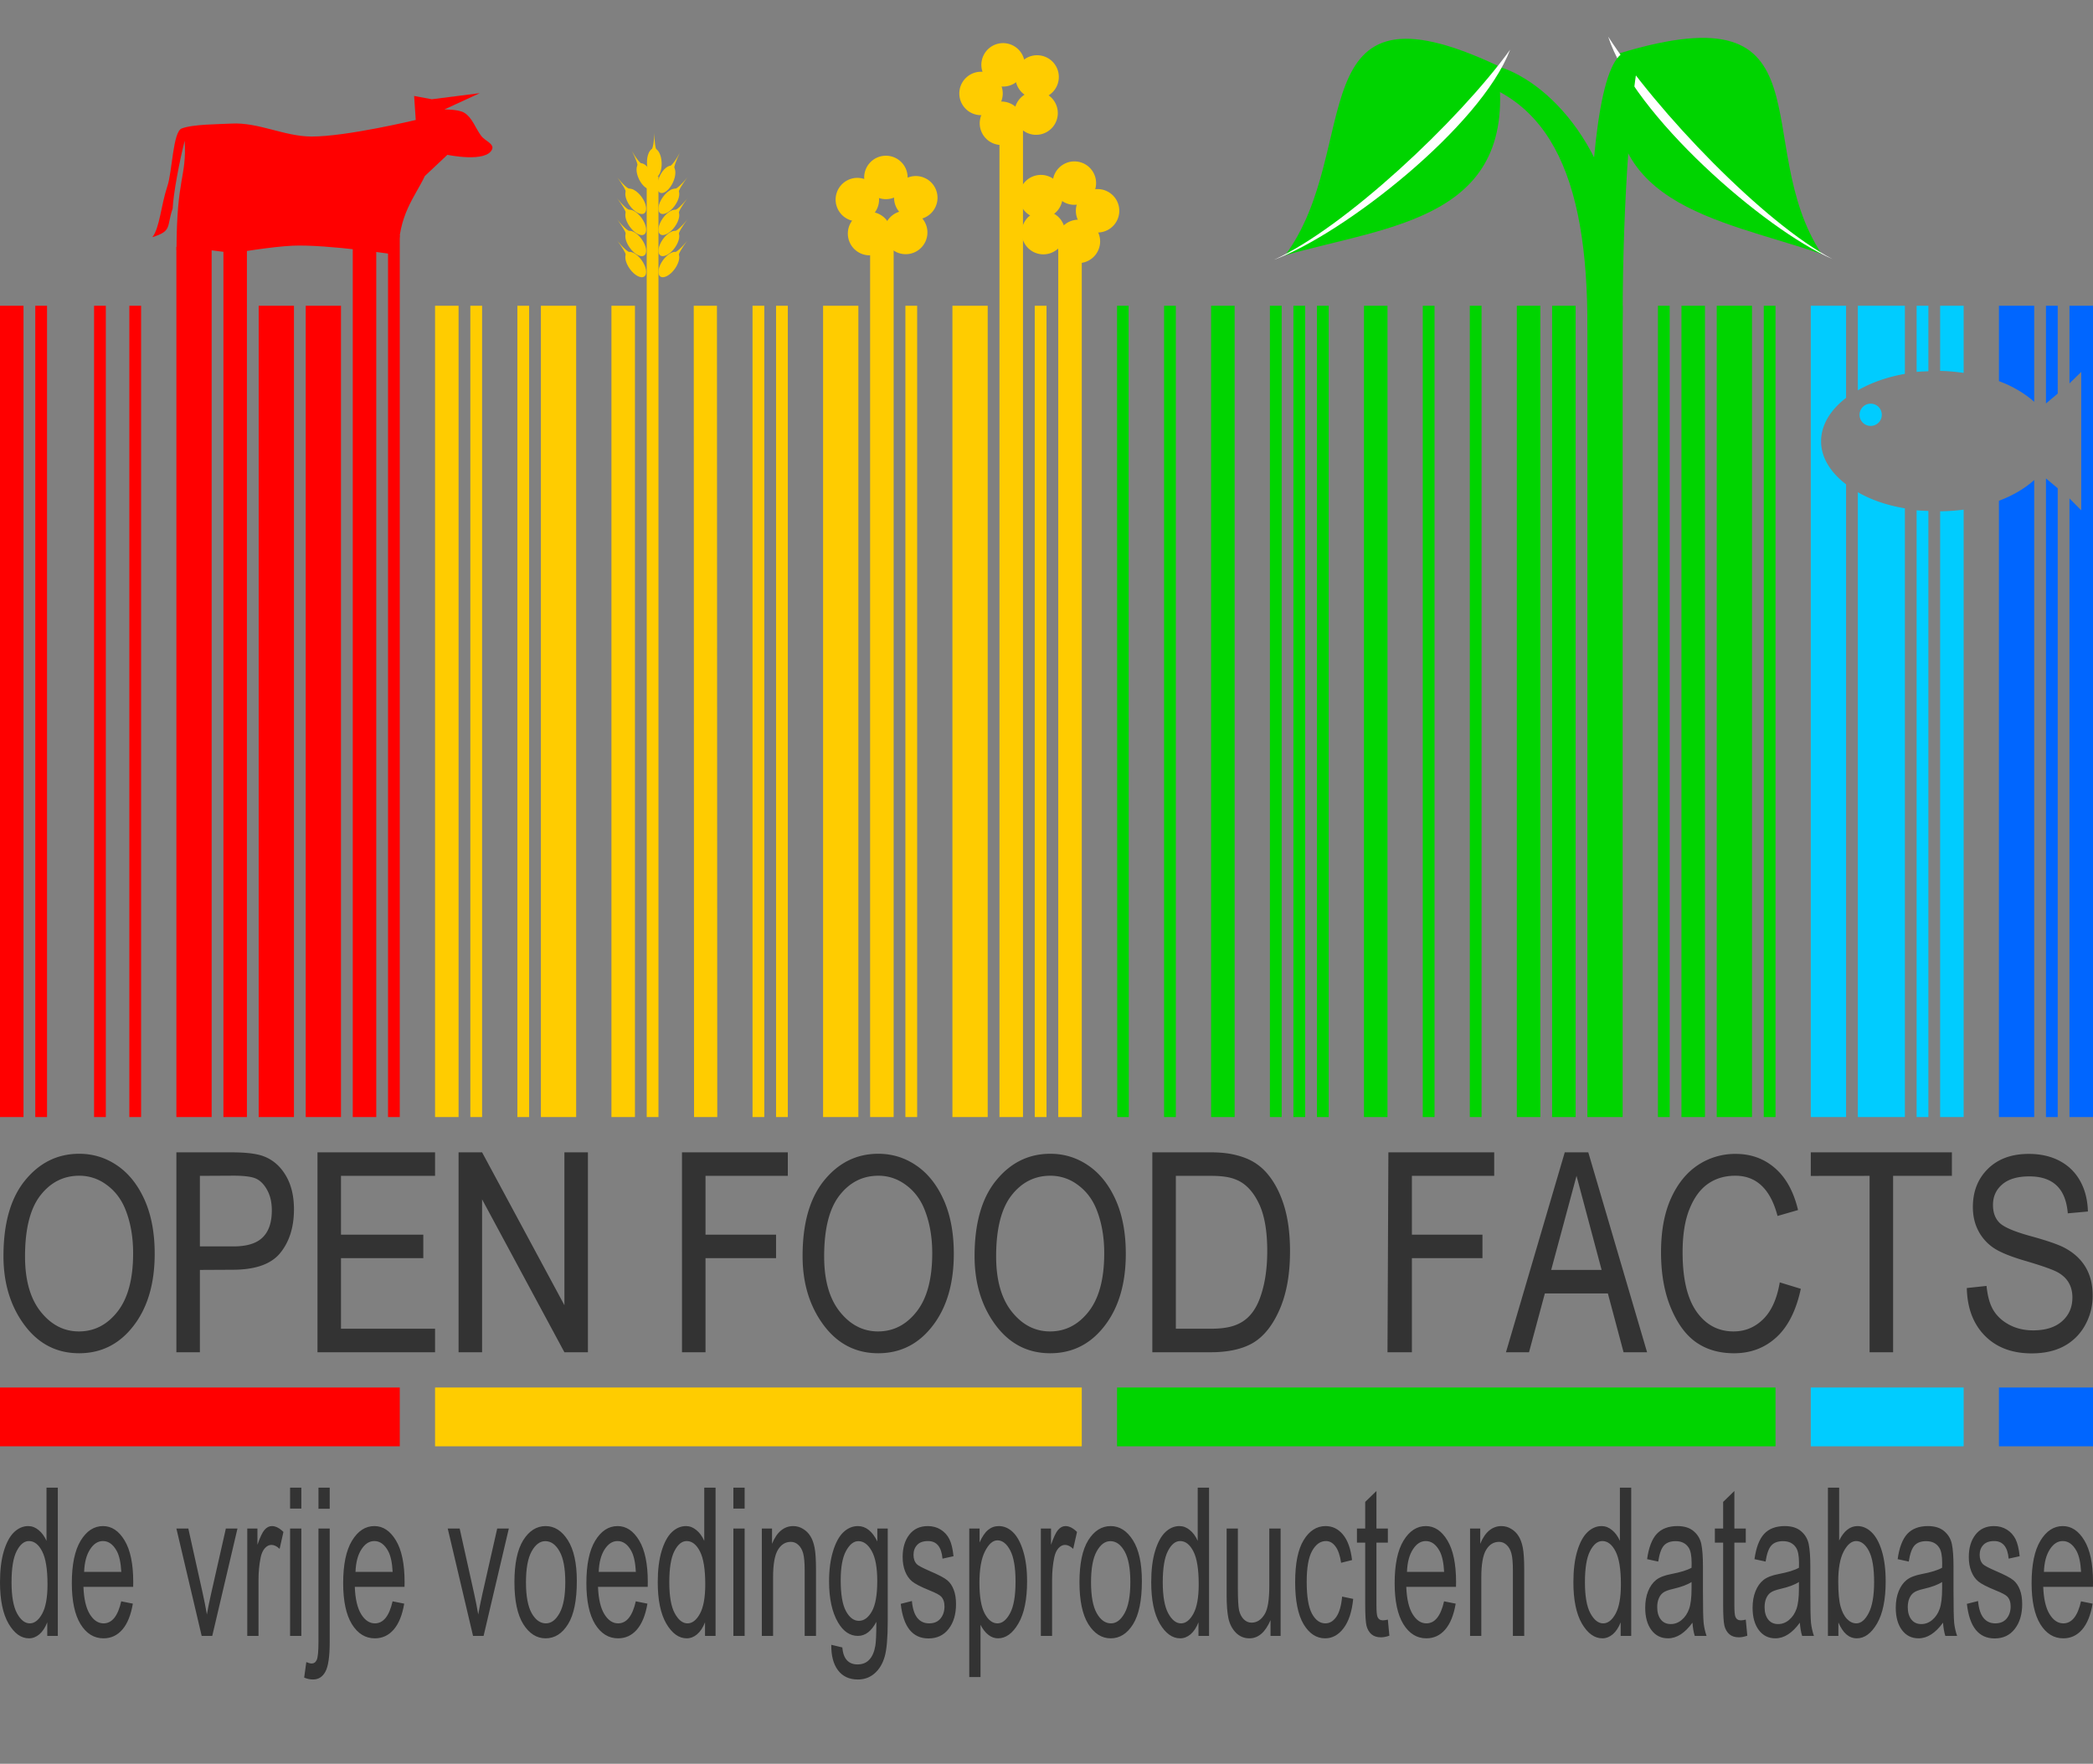 <svg xmlns="http://www.w3.org/2000/svg" width="178" height="150"><rect width="100%" height="100%" fill="#808080" stroke="none"/><path d="M170 26v6.411c1.196.444 2.214 1.06 3 1.761V26zm4 0v8.312l1-.839V26zm2 0v6.607l1-.979v11.77l-1-1.007V95h2V26zm-2 14.686V95h1V41.525zm-1 .14c-.786.702-1.796 1.313-3 1.76V95h3z" fill="#06f"/><path d="M154 26v69h3V41.19c-1.324-1.016-2.125-2.272-2.125-3.663 0-1.39.801-2.675 2.125-3.69V26zm4 0v7.194c1.126-.643 2.47-1.129 4-1.398V26zm5 0v5.628c.33-.036.66-.04 1-.056V26h-1zm2 0v5.544c.683.009 1.358.081 2 .168V26zm-7 15.86V95h4V43.23c-1.587-.269-2.875-.728-4-1.37zm9 1.482a16.62 16.62 0 0 1-2 .14V95h2zm-4 .056V95h1V43.454c-.34-.017-.67-.02-1-.056z" fill="#0cf"/><path d="M150 26v69h1V26zm-4 0v69h3V26zm-3 0v69h2V26zm-2 0v69h1V26zm-6-2v71h3V26zm-3 2v69h2V26zm-3 0v69h2V26zm-4 0v69h1V26zm-4 0v69h1V26zm-5 0v69h2V26zm-4 0v69h1V26zm-2 0v69h1V26zm-2 0v69h1V26zm-5 0v69h2V26zm-4 0v69h1V26zm-4 0l.017 69H96l-.017-69z" fill="#00d400"/><path d="M90 21v74h2V21zm-2 5v69h1V26zm-3-16v85h2V10zm-4 16v69h3V26zm-4 0v69h1V26zm-3-6v75h2V20zm-4 6v69h3V26zm-4 0v69h1V26zm-2 0v69h1V26zm-5 0l.026 69H61l-.027-69zm-4-11v80h1V15zm-3 11v69h2V26zm-6 0v69h3V26zm-2 0v69h1V26zm-4 0v69h1V26zm-3 0v69h2V26z" fill="#fc0"/><path d="M33 20v75h1V20zm-3-1v76h2V19zm-4 7v69h3V26zm-4 0v69h3V26zm-3-6v75h2V20zm-4 1v74h3V21zm-4 5v69h1V26zm-3 0v69h1V26zm-5 0v69h1V26zm-3 0v69h2V26z" fill="red"/><path d="M12.96 20.168c.63-.816.72-2.676 1.282-4.359.405-1.213.463-4.597 1.208-4.882.969-.371 3.17-.358 4.224-.417 2.3-.128 4.52 1.099 6.823 1.101 2.99.004 8.861-1.41 8.861-1.41l-.14-2.04 1.505.279 4.077-.517-3.008 1.386s1.202-.02 1.688.277c.705.432.96 1.347 1.469 2 .292.373 1.082.654.908 1.095-.47 1.19-3.809.486-3.809.486L36.13 14.97c-.833 1.78-2.262 3.262-2.254 6.722 0 0-6.007-.923-8.991-.796-1.764.074-4.97.618-4.97.618-1.608-.137-3.296-.53-4.904-.25.01-6.235.866-6.128.698-9.294-.439 1.68-.97 4.516-1.026 5.772-.535 1.526-.012 1.9-1.723 2.426z" fill="red"/><g transform="rotate(-37.635 30.68 -53.687) scale(.019)" fill="#fc0"><ellipse ry="32.857" rx="65.714" cy="762.362" cx="567.143" transform="rotate(-54.359 554.927 858.045)"/><path d="M494.286 741.648s14.409-2.316 20.714-5.714c22.088-11.904 53.571-52.858 53.571-52.858s-33.141 43.14-40 65c-2.071 6.604-1.428 20.715-1.428 20.715z"/></g><g fill="#fc0"><g transform="translate(47.682 5.652) scale(.019)"><ellipse ry="32.857" rx="65.714" cy="762.362" cx="567.143" transform="rotate(-54.359 554.927 858.045)"/><path d="M494.286 741.648s14.409-2.316 20.714-5.714c22.088-11.904 53.571-52.858 53.571-52.858s-33.141 43.14-40 65c-2.071 6.604-1.428 20.715-1.428 20.715z"/></g><g transform="translate(47.682 7.444) scale(.019)"><ellipse ry="32.857" rx="65.714" cy="762.362" cx="567.143" transform="rotate(-54.359 554.927 858.045)"/><path d="M494.286 741.648s14.409-2.316 20.714-5.714c22.088-11.904 53.571-52.858 53.571-52.858s-33.141 43.14-40 65c-2.071 6.604-1.428 20.715-1.428 20.715z"/></g><g transform="translate(47.682 3.86) scale(.019)"><ellipse ry="32.857" rx="65.714" cy="762.362" cx="567.143" transform="rotate(-54.359 554.927 858.045)"/><path d="M494.286 741.648s14.409-2.316 20.714-5.714c22.088-11.904 53.571-52.858 53.571-52.858s-33.141 43.14-40 65c-2.071 6.604-1.428 20.715-1.428 20.715z"/></g><g transform="translate(47.682 2.068) scale(.019)"><ellipse ry="32.857" rx="65.714" cy="762.362" cx="567.143" transform="rotate(-54.359 554.927 858.045)"/><path d="M494.286 741.648s14.409-2.316 20.714-5.714c22.088-11.904 53.571-52.858 53.571-52.858s-33.141 43.14-40 65c-2.071 6.604-1.428 20.715-1.428 20.715z"/></g><g transform="rotate(-10.644 34.013 -239.594) scale(.019)"><ellipse ry="32.857" rx="65.714" cy="762.362" cx="567.143" transform="rotate(-54.359 554.927 858.045)"/><path d="M494.286 741.648s14.409-2.316 20.714-5.714c22.088-11.904 53.571-52.858 53.571-52.858s-33.141 43.14-40 65c-2.071 6.604-1.428 20.715-1.428 20.715z"/></g><g transform="matrix(-.019 0 0 .019 63.268 5.652)"><ellipse ry="32.857" rx="65.714" cy="762.362" cx="567.143" transform="rotate(-54.359 554.927 858.045)"/><path d="M494.286 741.648s14.409-2.316 20.714-5.714c22.088-11.904 53.571-52.858 53.571-52.858s-33.141 43.14-40 65c-2.071 6.604-1.428 20.715-1.428 20.715z"/></g><g transform="matrix(-.019 0 0 .019 63.268 7.444)"><ellipse ry="32.857" rx="65.714" cy="762.362" cx="567.143" transform="rotate(-54.359 554.927 858.045)"/><path d="M494.286 741.648s14.409-2.316 20.714-5.714c22.088-11.904 53.571-52.858 53.571-52.858s-33.141 43.14-40 65c-2.071 6.604-1.428 20.715-1.428 20.715z"/></g><g transform="matrix(-.019 0 0 .019 63.268 3.86)"><ellipse ry="32.857" rx="65.714" cy="762.362" cx="567.143" transform="rotate(-54.359 554.927 858.045)"/><path d="M494.286 741.648s14.409-2.316 20.714-5.714c22.088-11.904 53.571-52.858 53.571-52.858s-33.141 43.14-40 65c-2.071 6.604-1.428 20.715-1.428 20.715z"/></g><g transform="matrix(-.019 0 0 .019 63.268 2.068)"><ellipse ry="32.857" rx="65.714" cy="762.362" cx="567.143" transform="rotate(-54.359 554.927 858.045)"/><path d="M494.286 741.648s14.409-2.316 20.714-5.714c22.088-11.904 53.571-52.858 53.571-52.858s-33.141 43.14-40 65c-2.071 6.604-1.428 20.715-1.428 20.715z"/></g><g transform="matrix(-.018 -.003 -.003 .018 65.983 2.178)"><ellipse ry="32.857" rx="65.714" cy="762.362" cx="567.143" transform="rotate(-54.359 554.927 858.045)"/><path d="M494.286 741.648s14.409-2.316 20.714-5.714c22.088-11.904 53.571-52.858 53.571-52.858s-33.141 43.14-40 65c-2.071 6.604-1.428 20.715-1.428 20.715z"/></g></g><g transform="rotate(-48.948 -310.85 675.412) scale(.739)" fill="#fc0"><circle r="2.5" cy="732.362" cx="608" transform="translate(1.5 9.75)"/><circle r="2.5" cy="732.362" cx="608" transform="rotate(-72 612.96 733.705)"/><circle r="2.5" cy="732.362" cx="608" transform="rotate(-144 607.834 734.494)"/><circle r="2.5" cy="732.362" cx="608" transform="rotate(144 604.666 734.98)"/><circle r="2.5" cy="732.362" cx="608" transform="rotate(72 599.54 735.77)"/></g><g transform="matrix(-.649 -.354 .354 -.649 218.165 702.908)" fill="#fc0"><circle r="2.5" cy="732.362" cx="608" transform="translate(1.5 9.75)"/><circle r="2.5" cy="732.362" cx="608" transform="rotate(-72 612.96 733.705)"/><circle r="2.5" cy="732.362" cx="608" transform="rotate(-144 607.834 734.494)"/><circle r="2.5" cy="732.362" cx="608" transform="rotate(144 604.666 734.98)"/><circle r="2.5" cy="732.362" cx="608" transform="rotate(72 599.54 735.77)"/></g><g transform="matrix(.315 -.669 .669 .315 -610.582 190.809)" fill="#fc0"><circle r="2.5" cy="732.362" cx="608" transform="translate(1.5 9.75)"/><circle r="2.5" cy="732.362" cx="608" transform="rotate(-72 612.96 733.705)"/><circle r="2.5" cy="732.362" cx="608" transform="rotate(-144 607.834 734.494)"/><circle r="2.5" cy="732.362" cx="608" transform="rotate(144 604.666 734.98)"/><circle r="2.5" cy="732.362" cx="608" transform="rotate(72 599.54 735.77)"/></g><path d="M122.447 6.337c9.189.95 12.63 8.43 12.553 21.663l2.964-1.399c0-1.462-.026-1.249-.026-2.71 0-10.868-6.404-17.276-10.911-18.344z" fill="#00d400"/><path d="M109.295 21.713c8.936-2.556 20.004-3.048 18.061-16.131-17.114-8.055-11.346 7.067-18.06 16.13z" fill="#00d400"/><path d="M128.43 4.225c-4.446 6.14-14.13 15.176-20.084 17.87 5.978-2.223 17.58-11.33 20.084-17.87z" fill="#fff"/><path d="M154.928 21.605c-8.784-3.034-19.81-4.123-17.165-17.082 18.215-5.51 10.95 7.669 17.165 17.082z" fill="#00d400"/><path d="M136.764 3.11c4.109 6.371 13.292 15.916 19.091 18.927-5.848-2.542-16.943-12.26-19.09-18.927z" fill="#fff"/><path d="M137.878 4.604C135.885 6.169 135.077 14.768 135 28l2.964-1.399c0-1.462.036 1.86.036.399 0-10.867.859-19.322 1.215-21.118z" fill="#00d400"/><circle r=".949" cy="35.276" cx="159.092" fill="#0cf"/><path d="M170 118v5h8v-5h-8z" fill="#06f"/><path d="M154 118v5h13v-5h-13z" fill="#0cf"/><path d="M95 118v5h56v-5H95z" fill="#00d400"/><path d="M37 118v5h55v-5H37z" fill="#fc0"/><path d="M0 118v5h34v-5H0z" fill="red"/><g style="line-height:125%;-inkscape-font-specification:'Arial Narrow'" font-weight="400" font-size="22.903" font-family="Arial Narrow" letter-spacing="0" word-spacing="0" fill="#333"><path d="M.295 106.822c0-2.796.615-4.945 1.846-6.447 1.23-1.502 2.762-2.253 4.596-2.253 1.185 0 2.266.335 3.243 1.006.976.671 1.75 1.646 2.32 2.924.57 1.279.856 2.802.856 4.569 0 2.43-.552 4.41-1.655 5.938-1.216 1.685-2.807 2.527-4.775 2.527-1.984 0-3.579-.865-4.787-2.594-1.096-1.566-1.644-3.456-1.644-5.67zm1.834.033c0 2.02.446 3.588 1.337 4.703.89 1.114 1.973 1.672 3.248 1.672 1.305 0 2.4-.563 3.283-1.689.883-1.126 1.325-2.78 1.325-4.965 0-1.41-.228-2.67-.682-3.78-.35-.85-.878-1.53-1.583-2.04a3.842 3.842 0 0 0-2.31-.767c-1.341 0-2.446.56-3.315 1.678-.868 1.118-1.303 2.847-1.303 5.188zM15 115V98h4.675c1.224 0 2.127.107 2.708.321.796.291 1.431.83 1.905 1.619.475.788.712 1.755.712 2.903 0 1.515-.386 2.75-1.16 3.707-.772.956-2.107 1.424-4.004 1.435L17 108v7zm2-9h2.87c1.125-.001 1.947-.255 2.467-.764s.78-1.276.78-2.301c0-.666-.127-1.236-.384-1.71-.256-.474-.566-.8-.93-.976-.363-.176-1.019-.264-1.967-.264L17 100zm10 9V98h10v2h-8v5h7v2h-7v6h8v2zm12 0V98h2l7 13V98h2v17h-2l-7-13v13zm19 0V98h9v2h-7v5h6v2h-6v8zm10.256-8.178c0-2.796.615-4.945 1.845-6.447 1.23-1.502 2.762-2.253 4.596-2.253 1.186 0 2.267.335 3.243 1.006.977.671 1.75 1.646 2.32 2.924.571 1.279.856 2.802.856 4.569 0 2.43-.551 4.41-1.655 5.938-1.215 1.685-2.807 2.527-4.775 2.527-1.983 0-3.578-.865-4.786-2.594-1.096-1.566-1.644-3.456-1.644-5.67zm1.834.033c0 2.02.445 3.588 1.336 4.703.891 1.114 1.974 1.672 3.249 1.672 1.305 0 2.399-.563 3.282-1.689.884-1.126 1.325-2.78 1.325-4.965 0-1.41-.227-2.67-.682-3.78-.35-.85-.878-1.53-1.582-2.04-.705-.512-1.474-.767-2.31-.767-1.341 0-2.447.56-3.315 1.677-.869 1.119-1.303 2.848-1.303 5.19zm12.793-.033c0-2.796.615-4.945 1.846-6.447 1.23-1.502 2.762-2.253 4.596-2.253 1.185 0 2.266.335 3.243 1.006.976.671 1.75 1.646 2.32 2.924.57 1.279.856 2.802.856 4.569 0 2.43-.552 4.41-1.655 5.938-1.216 1.685-2.807 2.527-4.775 2.527-1.984 0-3.579-.865-4.787-2.594-1.096-1.566-1.644-3.456-1.644-5.67zm1.834.033c0 2.02.446 3.588 1.337 4.703.89 1.114 1.973 1.672 3.248 1.672 1.305 0 2.4-.563 3.283-1.689.883-1.126 1.325-2.78 1.325-4.965 0-1.41-.228-2.67-.682-3.78-.35-.85-.878-1.53-1.583-2.04a3.842 3.842 0 0 0-2.31-.767c-1.341 0-2.446.56-3.315 1.677-.868 1.119-1.303 2.848-1.303 5.19zM98 115V98h5c1.213 0 2.005.174 2.635.383.827.27 1.543.72 2.15 1.437.606.718 1.079 1.623 1.417 2.715.339 1.093.508 2.388.508 3.885 0 1.922-.287 3.553-.862 4.892-.575 1.34-1.313 2.289-2.215 2.849-.902.56-2.176.839-3.633.839zm2-2h3c1.22 0 2.017-.198 2.647-.588.63-.39 1.114-1.017 1.453-1.881.448-1.15.673-2.528.673-4.134 0-1.721-.238-3.074-.715-4.058-.476-.985-1.088-1.643-1.836-1.975-.504-.224-1.127-.364-2.222-.364h-3zm18 2l.076-17h9v2h-7v5h6v2h-6v8zm10.076 0l5-17h2l5 17h-2l-4-15-4.04 15zm23.285-5.942l1.79.548c-.396 1.842-1.087 3.216-2.075 4.121-.988.906-2.19 1.36-3.606 1.36-1.245 0-2.31-.305-3.193-.912-.884-.608-1.607-1.583-2.17-2.925-.562-1.342-.844-2.926-.844-4.752 0-1.805.282-3.331.844-4.58.563-1.249 1.326-2.192 2.287-2.83a5.703 5.703 0 0 1 3.221-.955c1.297 0 2.412.404 3.344 1.213.932.809 1.584 1.996 1.957 3.562l-1.745.503c-.596-2.281-1.793-3.422-3.59-3.422-.894 0-1.67.23-2.326.688-.656.458-1.18 1.172-1.57 2.141-.392.97-.588 2.196-.588 3.68 0 2.244.395 3.927 1.186 5.049.79 1.122 1.841 1.683 3.153 1.683.97 0 1.806-.345 2.51-1.035.705-.69 1.177-1.735 1.415-3.137zM159 115v-15l-5 .006V98h12v2h-5v15zm8.268-5.46l1.678-.18c.09.903.292 1.605.61 2.108.316.504.769.908 1.358 1.214.589.305 1.252.458 1.99.458 1.06 0 1.881-.259 2.466-.777.586-.518.878-1.19.878-2.018 0-.485-.106-.908-.319-1.27-.212-.361-.533-.658-.961-.889-.429-.23-1.355-.555-2.78-.973-1.267-.372-2.169-.749-2.706-1.13a3.944 3.944 0 0 1-1.252-1.447c-.298-.586-.447-1.247-.447-1.985 0-1.327.428-2.412 1.286-3.255.857-.842 2.013-1.263 3.466-1.263 1 0 1.874.197 2.623.592.75.396 1.33.962 1.744 1.7.414.738.636 1.607.666 2.606l-1.711.156c-.09-1.066-.408-1.856-.956-2.37-.548-.515-1.318-.772-2.31-.772-1.006 0-1.774.226-2.303.677-.53.45-.794 1.034-.794 1.75 0 .663.194 1.178.581 1.543.388.365 1.26.734 2.617 1.107 1.327.365 2.259.682 2.796.95.82.418 1.439.968 1.856 1.65.418.682.626 1.497.626 2.444a5.09 5.09 0 0 1-.66 2.566 4.434 4.434 0 0 1-1.794 1.761c-.757.403-1.668.604-2.735.604-1.662 0-2.987-.5-3.975-1.498-.988-1-1.5-2.352-1.538-4.06z"/><path d="M137.076 108v2h-6v-2z"/></g><path d="M4.02 139.125v-1.153q-.26.662-.67 1.015-.41.344-.885.344-1.002 0-1.737-1.247Q0 136.828 0 134.558q0-1.557.325-2.64.325-1.084.865-1.609.547-.524 1.21-.524.475 0 .878.335.41.327.677.92v-4.523h.962v12.608H4.02zm-3.038-4.558q0 1.771.462 2.631.468.86 1.086.86.612 0 1.06-.825.45-.826.45-2.494 0-1.918-.45-2.796-.448-.885-1.131-.885-.605 0-1.041.851-.436.843-.436 2.658zm9.328 1.616l.988.198q-.247 1.462-.897 2.21-.644.74-1.6.74-1.204 0-1.952-1.204-.741-1.213-.741-3.492 0-2.365.748-3.603.754-1.247 1.905-1.247 1.1 0 1.835 1.221.735 1.221.735 3.535l-.007.413H7.096q.059 1.539.54 2.322.482.782 1.171.782 1.08 0 1.502-1.875zm-3.155-2.502h3.161q-.065-1.187-.384-1.772-.462-.851-1.177-.851-.644 0-1.1.713-.455.706-.5 1.91zm9.997 5.444L15 129.99h1.015l1.216 5.47q.208.929.364 1.84.124-.722.352-1.737l1.262-5.573h.988l-2.146 9.134h-.898zm3.877 0v-9.134h.865v1.385q.332-.963.605-1.273.28-.318.624-.318.482 0 .982.499l-.325 1.436q-.358-.336-.696-.336-.306 0-.56.284-.253.284-.357.791-.182.886-.182 1.884v4.782h-.956zm3.642-10.828v-1.78h.956v1.78h-.956zm0 10.828v-9.134h.956v9.134h-.956zm2.413-10.811v-1.797h.957v1.797h-.957zm-1.216 14.354l.182-1.316q.286.12.449.12.306 0 .442-.318.143-.318.143-1.565v-9.598h.957v9.632q0 1.867-.365 2.538-.357.67-1.053.67-.39 0-.755-.163zm7.519-6.485l.989.198q-.247 1.462-.898 2.21-.644.74-1.6.74-1.203 0-1.951-1.204-.742-1.213-.742-3.492 0-2.365.748-3.603.755-1.247 1.906-1.247 1.1 0 1.834 1.221.735 1.221.735 3.535l-.006.413h-4.228q.059 1.539.54 2.322.481.782 1.17.782 1.08 0 1.503-1.875zm-3.154-2.502h3.16q-.064-1.187-.383-1.772-.462-.851-1.177-.851-.644 0-1.1.713-.455.706-.5 1.91zm9.997 5.444l-2.153-9.134h1.015l1.216 5.47q.208.929.364 1.84.124-.722.351-1.737l1.262-5.573h.989l-2.147 9.134h-.897zm3.519-4.567q0-2.365.748-3.57.754-1.203 1.906-1.203 1.131 0 1.892 1.204.761 1.204.761 3.474 0 2.46-.748 3.664-.748 1.204-1.905 1.204-1.139 0-1.9-1.204-.754-1.213-.754-3.57zm.982 0q0 1.772.488 2.64.488.86 1.21.86.676 0 1.157-.868.488-.878.488-2.632 0-1.763-.488-2.623-.487-.869-1.21-.869-.682 0-1.164.869-.481.868-.481 2.623zm9.34 1.625l.989.198q-.247 1.462-.898 2.21-.644.74-1.6.74-1.203 0-1.951-1.204-.742-1.213-.742-3.492 0-2.365.748-3.603.755-1.247 1.906-1.247 1.1 0 1.834 1.221.735 1.221.735 3.535l-.006.413h-4.228q.059 1.539.54 2.322.481.782 1.17.782 1.08 0 1.503-1.875zm-3.154-2.502h3.16q-.064-1.187-.383-1.772-.462-.851-1.177-.851-.644 0-1.1.713-.455.706-.5 1.91zm9.041 5.444v-1.153q-.26.662-.67 1.015-.41.344-.885.344-1.001 0-1.736-1.247-.729-1.256-.729-3.526 0-1.557.325-2.64.325-1.084.865-1.609.547-.524 1.21-.524.475 0 .878.335.41.327.677.92v-4.523h.962v12.608h-.897zm-3.038-4.558q0 1.771.462 2.631.468.86 1.086.86.612 0 1.06-.825.45-.826.45-2.494 0-1.918-.45-2.796-.448-.885-1.131-.885-.605 0-1.041.851-.436.843-.436 2.658zm5.45-6.27v-1.78h.957v1.78h-.956zm0 10.828v-9.134h.957v9.134h-.956zm2.42 0v-9.134h.866v1.299q.312-.757.76-1.127.456-.378 1.041-.378.456 0 .84.24.39.233.624.62.24.378.358.989.117.61.117 1.875v5.616h-.963v-5.556q0-1.006-.13-1.47-.13-.465-.41-.715-.273-.258-.637-.258-.69 0-1.1.68-.41.68-.41 2.33v4.989h-.955zm5.907.756l.936.224q.065.731.39 1.084.326.36.905.36.63 0 1.001-.403.378-.396.514-1.187.085-.482.085-2.03-.313.594-.703.895-.39.3-.865.3-1.015 0-1.685-1.135-.767-1.307-.767-3.5 0-1.47.338-2.571.338-1.101.885-1.617.553-.516 1.236-.516.5 0 .91.327.417.326.735.98v-1.1h.885v7.894q0 2.107-.26 3.002-.26.903-.852 1.419-.592.524-1.425.524-1.1 0-1.691-.782-.592-.783-.572-2.168zm.8-5.486q0 1.797.448 2.623.45.825 1.1.825.65 0 1.105-.808.456-.809.456-2.572 0-1.72-.469-2.554-.468-.843-1.138-.843-.598 0-1.054.843-.448.834-.448 2.486zm5.106 2.003l.95-.24q.084.963.461 1.436.377.464 1.002.464.624 0 .962-.404.345-.413.345-1.04 0-.542-.293-.843-.201-.207-.975-.516-1.119-.456-1.496-.774-.378-.319-.586-.852-.208-.533-.208-1.213 0-1.17.566-1.9.566-.731 1.568-.731.63 0 1.105.3.482.302.735.81.254.507.352 1.453l-.937.206q-.13-1.496-1.23-1.496-.624 0-.93.335-.305.327-.305.843 0 .507.293.8.175.172 1.04.55 1.19.508 1.542.809.351.292.546.808.195.507.195 1.213 0 1.307-.63 2.115-.625.809-1.711.809-2.036 0-2.361-2.942zm5.827 6.227v-12.634h.879v1.187q.325-.74.722-1.066.396-.327.91-.327.67 0 1.21.524.54.525.865 1.6.332 1.066.332 2.572 0 2.33-.742 3.594-.735 1.256-1.73 1.256-.442 0-.826-.3-.384-.302-.663-.852v4.446h-.956zm.866-8.015q0 1.771.448 2.614.45.834 1.087.834.611 0 1.073-.868.462-.869.462-2.684 0-1.789-.45-2.649-.448-.86-1.092-.86-.579 0-1.054.93-.474.92-.474 2.683zm5.223 4.515v-9.134h.865v1.385q.331-.963.605-1.273.28-.318.624-.318.481 0 .982.499l-.325 1.436q-.358-.336-.696-.336-.306 0-.56.284-.253.284-.357.791-.182.886-.182 1.884v4.782h-.956zm3.284-4.567q0-2.365.748-3.57.755-1.203 1.906-1.203 1.132 0 1.893 1.204.761 1.204.761 3.474 0 2.46-.748 3.664-.748 1.204-1.906 1.204-1.138 0-1.9-1.204-.754-1.213-.754-3.57zm.983 0q0 1.772.487 2.64.488.86 1.21.86.677 0 1.158-.868.488-.878.488-2.632 0-1.763-.488-2.623-.488-.869-1.21-.869-.683 0-1.164.869-.481.868-.481 2.623zm9.138 4.567v-1.153q-.26.662-.67 1.015-.41.344-.884.344-1.002 0-1.737-1.247-.728-1.256-.728-3.526 0-1.557.325-2.64.325-1.084.865-1.609.546-.524 1.21-.524.475 0 .878.335.41.327.676.92v-4.523h.963v12.608h-.898zm-3.037-4.558q0 1.771.462 2.631.468.86 1.086.86.611 0 1.06-.825.449-.826.449-2.494 0-1.918-.449-2.796-.449-.885-1.132-.885-.605 0-1.04.851-.436.843-.436 2.658zm9.164 4.558v-1.342q-.331.774-.78 1.161t-1.015.387q-.67 0-1.145-.473-.474-.482-.637-1.213-.156-.73-.156-1.995v-5.659h.956v5.066q0 1.41.104 1.892.11.473.397.765.293.284.663.284.69 0 1.132-.748.377-.645.377-2.365v-4.894h.963v9.134h-.859zm6.089-3.345l.943.197q-.163 1.634-.82 2.494-.65.86-1.567.86-1.113 0-1.835-1.204-.715-1.213-.715-3.578 0-2.382.722-3.569.728-1.195 1.867-1.195.878 0 1.476.722.605.723.774 2.167l-.93.233q-.137-.93-.475-1.385-.338-.464-.813-.464-.709 0-1.177.834-.462.825-.462 2.632 0 1.866.442 2.7.45.834 1.145.834.546 0 .93-.55.39-.56.495-1.729zm3.89 1.96l.13 1.367q-.397.138-.716.138-.501 0-.807-.258-.305-.267-.422-.722-.111-.456-.111-1.815v-5.255h-.703v-1.204h.703v-2.262l.956-.929v3.191h.97v1.204h-.97v5.341q0 .74.085.955.123.31.461.31.163 0 .423-.061zm4.78-1.557l.989.198q-.248 1.462-.898 2.21-.644.74-1.6.74-1.203 0-1.951-1.204-.742-1.213-.742-3.492 0-2.365.748-3.603.755-1.247 1.906-1.247 1.1 0 1.834 1.221.735 1.221.735 3.535l-.006.413h-4.228q.059 1.539.54 2.322.481.782 1.17.782 1.08 0 1.503-1.875zm-3.155-2.502h3.161q-.065-1.187-.383-1.772-.462-.851-1.178-.851-.644 0-1.099.713-.455.706-.5 1.91zm5.366 5.444v-9.134h.866v1.299q.312-.757.76-1.127.456-.378 1.041-.378.456 0 .84.24.39.233.624.62.24.378.358.989.117.61.117 1.875v5.616h-.963v-5.556q0-1.006-.13-1.47-.13-.465-.41-.715-.273-.258-.637-.258-.69 0-1.1.68-.41.68-.41 2.33v4.989h-.956zm12.808 0v-1.153q-.26.662-.67 1.015-.41.344-.885.344-1.002 0-1.737-1.247-.728-1.256-.728-3.526 0-1.557.325-2.64.325-1.084.865-1.609.547-.524 1.21-.524.475 0 .878.335.41.327.677.92v-4.523h.962v12.608h-.897zm-3.038-4.558q0 1.771.462 2.631.468.86 1.086.86.612 0 1.06-.825.45-.826.45-2.494 0-1.918-.45-2.796-.448-.885-1.131-.885-.605 0-1.041.851-.436.843-.436 2.658zm9.145 3.431q-.481.662-1.001.998-.52.335-1.08.335-.885 0-1.412-.705-.526-.705-.526-1.9 0-.792.247-1.403.247-.61.676-.954.43-.344 1.301-.508 1.17-.223 1.717-.533l.006-.396q0-.937-.253-1.315-.358-.55-1.1-.55-.67 0-1.001.369-.332.361-.488 1.367l-.943-.206q.201-1.47.813-2.141.618-.671 1.763-.671.89 0 1.398.447.507.439.637 1.092.137.654.137 1.91v2.064q0 2.167.059 2.734.065.56.247 1.093h-1.002q-.15-.473-.195-1.127zm-.078-3.457q-.527.344-1.567.585-.605.137-.846.318-.24.172-.377.499-.13.318-.13.74 0 .653.306 1.048.305.387.845.387.514 0 .93-.352.423-.353.631-.938.208-.593.208-1.72v-.567zm4.612 3.199l.13 1.367q-.397.138-.715.138-.501 0-.807-.258-.306-.267-.423-.722-.11-.456-.11-1.815v-5.255h-.703v-1.204h.703v-2.262l.956-.929v3.191h.969v1.204h-.97v5.341q0 .74.085.955.124.31.462.31.163 0 .423-.061zm4.599.258q-.482.662-1.002.998-.52.335-1.08.335-.884 0-1.411-.705t-.527-1.9q0-.792.247-1.403.247-.61.676-.954.43-.344 1.301-.508 1.171-.223 1.718-.533l.006-.396q0-.937-.254-1.315-.358-.55-1.1-.55-.67 0-1.001.369-.332.361-.488 1.367l-.943-.206q.202-1.47.813-2.141.618-.671 1.763-.671.89 0 1.398.447.508.439.638 1.092.136.654.136 1.91v2.064q0 2.167.059 2.734.065.56.247 1.093h-1.002q-.15-.473-.195-1.127zm-.079-3.457q-.526.344-1.567.585-.605.137-.846.318-.24.172-.377.499-.13.318-.13.74 0 .653.306 1.048.305.387.845.387.514 0 .93-.352.423-.353.631-.938.208-.593.208-1.72v-.567zm3.357 4.584h-.891v-12.608h.956v4.498q.306-.62.69-.92.39-.31.864-.31.664 0 1.204.524.546.525.871 1.591.326 1.067.326 2.59 0 2.321-.735 3.585-.735 1.256-1.718 1.256-.494 0-.89-.335-.391-.344-.677-1.015v1.144zm-.013-4.636q0 1.42.195 2.124.195.706.553 1.075.357.37.793.37.592 0 1.047-.877.462-.886.462-2.64 0-1.798-.442-2.64-.442-.843-1.086-.843-.592 0-1.06.885-.462.878-.462 2.546zm8.911 3.509q-.481.662-1.002.998-.52.335-1.08.335-.884 0-1.411-.705t-.527-1.9q0-.792.247-1.403.247-.61.677-.954.429-.344 1.3-.508 1.171-.223 1.718-.533l.006-.396q0-.937-.254-1.315-.358-.55-1.1-.55-.669 0-1 .369-.332.361-.489 1.367l-.943-.206q.202-1.47.813-2.141.618-.671 1.763-.671.891 0 1.398.447.508.439.638 1.092.137.654.137 1.91v2.064q0 2.167.058 2.734.065.56.247 1.093h-1.001q-.15-.473-.196-1.127zm-.078-3.457q-.527.344-1.568.585-.605.137-.845.318-.241.172-.378.499-.13.318-.13.74 0 .653.306 1.048.306.387.846.387.513 0 .93-.352.423-.353.63-.938.209-.593.209-1.72v-.567zm2.107 1.857l.95-.24q.084.963.462 1.436.377.464 1.001.464.625 0 .963-.404.345-.413.345-1.04 0-.542-.293-.843-.202-.207-.976-.516-1.118-.456-1.496-.774-.377-.319-.585-.852-.208-.533-.208-1.213 0-1.17.566-1.9.566-.731 1.567-.731.631 0 1.106.3.481.302.735.81.254.507.351 1.453l-.936.206q-.13-1.496-1.23-1.496-.624 0-.93.335-.306.327-.306.843 0 .507.293.8.176.172 1.04.55 1.191.508 1.542.809.352.292.547.808.195.507.195 1.213 0 1.307-.631 2.115-.624.809-1.71.809-2.037 0-2.362-2.942zm9.705-.215l.988.198q-.247 1.462-.897 2.21-.644.74-1.6.74-1.204 0-1.952-1.204-.741-1.213-.741-3.492 0-2.365.748-3.603.754-1.247 1.906-1.247 1.099 0 1.834 1.221.735 1.221.735 3.535l-.006.413h-4.228q.059 1.539.54 2.322.481.782 1.17.782 1.08 0 1.503-1.875zm-3.155-2.502h3.161q-.065-1.187-.383-1.772-.462-.851-1.178-.851-.644 0-1.099.713-.455.706-.5 1.91z" style="line-height:125%;-inkscape-font-specification:'Arial Narrow'" font-weight="400" font-size="15.318" font-family="Arial Narrow" letter-spacing="0" word-spacing="0" fill="#333"/><path fill="none" d="M110 0h5v5h-5z"/><path fill="none" d="M110 0h5v5h-5zM1 140h1v1H1z"/></svg>